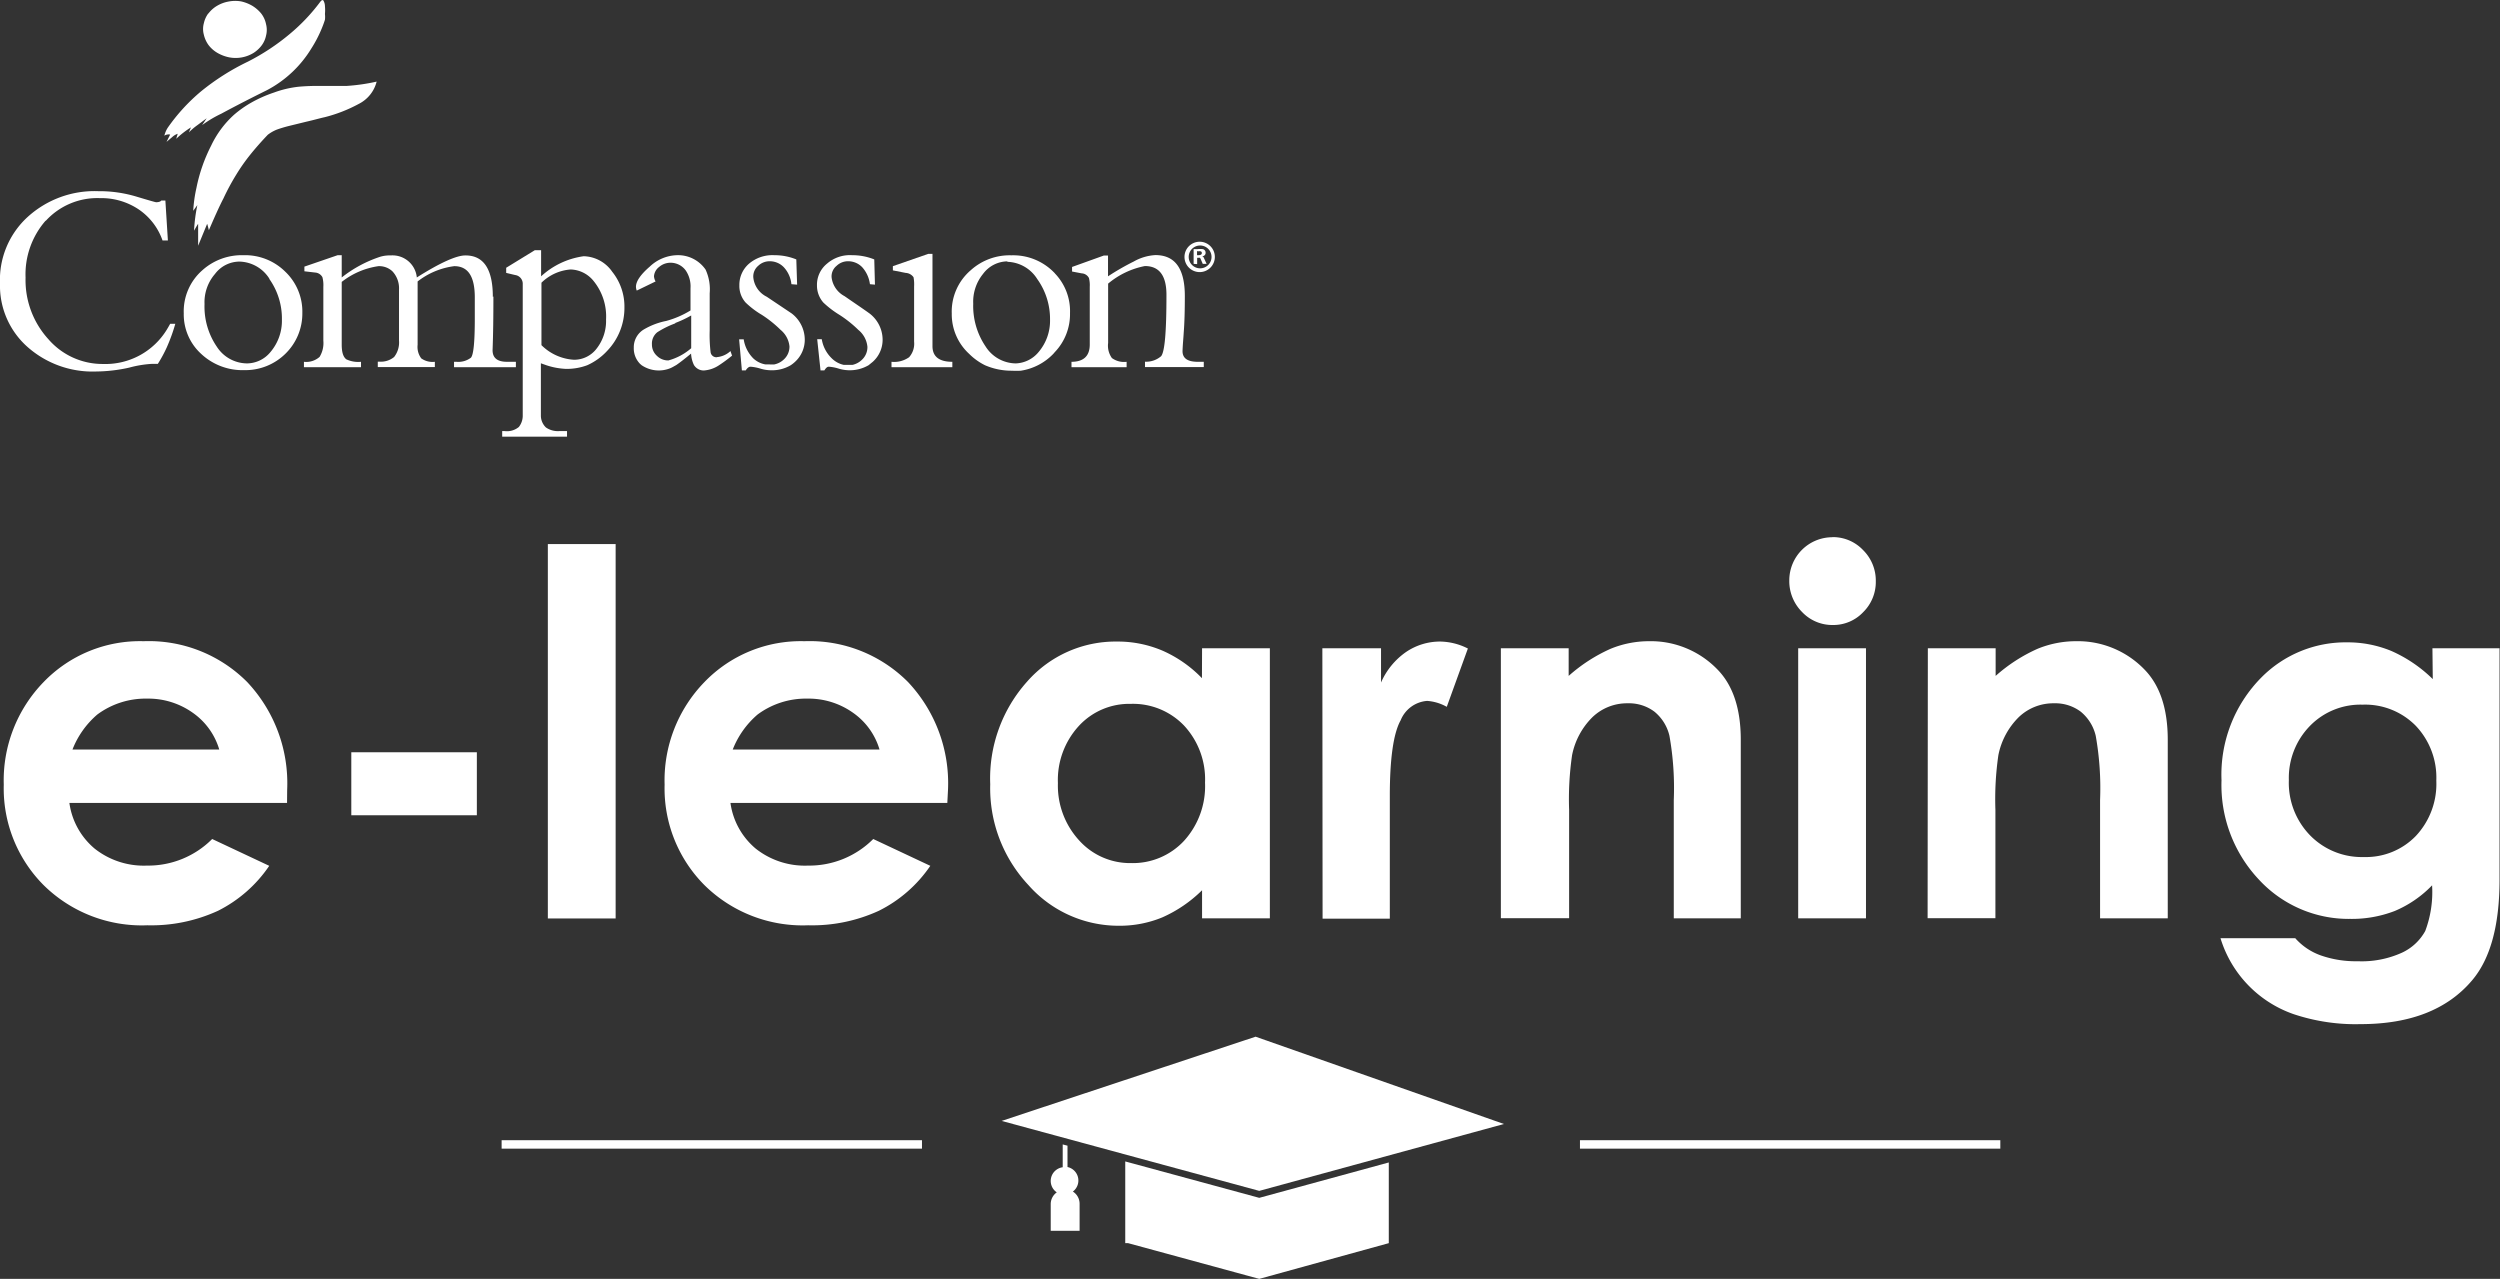 <svg xmlns="http://www.w3.org/2000/svg" viewBox="0 0 219.04 112.05"><rect x="0" y="0" width="219.04" height="112.05" fill="#333333" stroke="none"/><defs><style>.cls-1,.cls-2{fill:#fff;}.cls-1{fill-rule:evenodd;}</style></defs><title>Asset 14</title><g id="Layer_2" data-name="Layer 2"><g id="Capa_1" data-name="Capa 1"><path class="cls-1" d="M22,9a9.32,9.32,0,0,0-1.5,1.06,8.59,8.59,0,0,0-2,2.7,14.22,14.22,0,0,0-1.29,3.71,12.08,12.08,0,0,0-.28,2l.36-.5A15,15,0,0,0,17,20.21c.17-.29.28-.49.36-.6l0,1.92.79-1.92c.06.17.1.35.15.56.49-1.13.9-2.06,1.28-2.79A20.13,20.13,0,0,1,20.7,15.3a16.33,16.33,0,0,1,1.22-1.74c.4-.5.92-1.1,1.54-1.75a3.3,3.3,0,0,1,.81-.46c.28-.1.63-.21,1.07-.32l1.47-.36c.67-.15,1.21-.31,1.63-.4a12.84,12.84,0,0,0,3-1.17A3,3,0,0,0,33,7.15a16.94,16.94,0,0,1-2.65.38c-.49,0-1.21,0-2.2,0a18.93,18.93,0,0,0-2,.07A9.12,9.12,0,0,0,24,8.11,11.21,11.21,0,0,0,22,9Zm-3.89,1.36-.4.6a10.33,10.33,0,0,1,1.68-1c.54-.29,1.86-1,4-2.06a10,10,0,0,0,3.9-3.67,10.87,10.87,0,0,0,.86-1.64,8.91,8.91,0,0,0,.32-.86,2.13,2.13,0,0,0,0-.5,3.67,3.67,0,0,0,0-.69,1,1,0,0,0-.14-.5c-.08-.08-.18,0-.28.13A16.34,16.34,0,0,1,25.36,3,19.37,19.37,0,0,1,21.72,5.4,20.7,20.7,0,0,0,17.62,8a16.33,16.33,0,0,0-2.93,3.2,2.36,2.36,0,0,0-.29.69.69.69,0,0,1,.51-.1l-.32.64L15.1,12a1.31,1.31,0,0,1,.47-.28l-.13.44a8,8,0,0,1,1.29-1l-.18.44a5.57,5.57,0,0,1,.71-.61l.81-.6Zm.15-9.2a2.29,2.29,0,0,0-.4.88,1.88,1.88,0,0,0,0,1,2.5,2.5,0,0,0,.42.92,2.65,2.65,0,0,0,.78.68,3.38,3.38,0,0,0,1,.38,3,3,0,0,0,2.15-.38A2.75,2.75,0,0,0,22.91,4a2.18,2.18,0,0,0,.4-.88,2,2,0,0,0,0-1,2.26,2.26,0,0,0-.42-.93,3.08,3.08,0,0,0-.78-.68,3.4,3.4,0,0,0-1-.39A3.07,3.07,0,0,0,20,.14a3,3,0,0,0-1,.38,2.61,2.61,0,0,0-.76.69Z"/><path class="cls-2" d="M4,19.36a6.11,6.11,0,0,1,4.76-2,5.87,5.87,0,0,1,3.41,1,5.44,5.44,0,0,1,2.07,2.71h.47l-.22-3.5h-.36c-.07.1-.22.14-.44.15-.07,0-.62-.16-1.69-.48a11.3,11.3,0,0,0-3.39-.49,8.7,8.7,0,0,0-6.21,2.28A7.46,7.46,0,0,0,0,24.84a7.16,7.16,0,0,0,2.39,5.54,8.59,8.59,0,0,0,6,2.17,13.88,13.88,0,0,0,2.93-.34,9.67,9.67,0,0,1,2-.33h.51a12.05,12.05,0,0,0,.78-1.44,15.39,15.39,0,0,0,.75-2.07h-.45c-.1.18-.19.34-.3.52a6.3,6.3,0,0,1-5.58,3,6.27,6.27,0,0,1-4.79-2.17,7.68,7.68,0,0,1-2-5.4,7.14,7.14,0,0,1,1.77-5Z"/><path class="cls-2" d="M45.16,24.1a.77.77,0,0,1,.64.8V35.52c0,.18,0,.34,0,.48h0v.48h0a1.6,1.6,0,0,1-.34.93,1.64,1.64,0,0,1-1.25.36H44v.49h5.68v-.49H49a1.82,1.82,0,0,1-1.17-.32,1.44,1.44,0,0,1-.44-1v-1h0V31.83l.45.16a6.26,6.26,0,0,0,1.74.33A5.1,5.1,0,0,0,51.45,32a5.33,5.33,0,0,0,1.74-1.25,5.43,5.43,0,0,0,1.52-3.81,4.86,4.86,0,0,0-1.07-3.13,3.13,3.13,0,0,0-2.5-1.36,6.88,6.88,0,0,0-3.73,1.76V21.92h-.55l-2.51,1.54v.45l.8.19ZM50,23.61a2.68,2.68,0,0,1,2,1A4.92,4.92,0,0,1,53.1,28a3.92,3.92,0,0,1-.81,2.52,2.47,2.47,0,0,1-2,1,4.39,4.39,0,0,1-2.85-1.28V24.77A4.08,4.08,0,0,1,50,23.61Z"/><path class="cls-2" d="M43.18,26c0-2.41-.8-3.63-2.41-3.62-.78,0-2.21.64-4.25,1.93a2.14,2.14,0,0,0-2.29-1.93,2.87,2.87,0,0,0-.93.12,10.93,10.93,0,0,0-3.36,1.81V22.36h-.36l-2.91,1v.41l.95.11a.78.78,0,0,1,.63.41,2.75,2.75,0,0,1,.08.84v4.72A2.31,2.31,0,0,1,28,31.27a1.76,1.76,0,0,1-1.37.43v.47h5V31.7a2.44,2.44,0,0,1-1.29-.22c-.27-.21-.4-.62-.4-1.28V24.7a6.75,6.75,0,0,1,3.22-1.38h.14a1.69,1.69,0,0,1,1.08.45,2.17,2.17,0,0,1,.58,1.6v4.47a2.07,2.07,0,0,1-.43,1.44,1.83,1.83,0,0,1-1.23.41H33.1v.47h5V31.7a1.71,1.71,0,0,1-1.19-.3,1.68,1.68,0,0,1-.32-1.19V24.66a6.57,6.57,0,0,1,3.21-1.34c1.21,0,1.8.9,1.8,2.74v1.88c0,2-.11,3.15-.34,3.4A1.82,1.82,0,0,1,40,31.7h-.22v.47h5.42V31.7h-.78c-.88,0-1.29-.37-1.26-1.08.05-1.32.07-2.87.07-4.64Z"/><path class="cls-2" d="M25,23.81a5,5,0,0,0-3.68-1.45,5.16,5.16,0,0,0-3.57,1.3,4.79,4.79,0,0,0-1.65,3.8A4.68,4.68,0,0,0,17.62,31a5.29,5.29,0,0,0,3.77,1.43A5,5,0,0,0,25,31a4.92,4.92,0,0,0,1.49-3.58A4.83,4.83,0,0,0,25,23.81Zm-1.41.62A6,6,0,0,1,24.7,28a4.23,4.23,0,0,1-1,2.84,2.68,2.68,0,0,1-2.06,1A3.17,3.17,0,0,1,19,30.38a6.22,6.22,0,0,1-1.08-3.74A3.78,3.78,0,0,1,18.84,24,2.69,2.69,0,0,1,21,22.92a3.19,3.19,0,0,1,2.61,1.51Z"/><path class="cls-2" d="M105.47,32.16V31.7h-.52c-.92,0-1.37-.32-1.34-1s.07-1,.1-1.52c.07-.88.1-1.95.1-3.24,0-2.4-.85-3.59-2.58-3.59a4.33,4.33,0,0,0-1.89.56,21.62,21.62,0,0,0-2.26,1.3V22.39h-.37l-2.78,1v.4l.84.16a.76.76,0,0,1,.64.41,2.61,2.61,0,0,1,.07.77v5.06c0,1-.54,1.51-1.6,1.51v.47h4.83V31.7a1.8,1.8,0,0,1-1.29-.33,1.86,1.86,0,0,1-.33-1.32v-5.2a7.12,7.12,0,0,1,3.22-1.54c1.26,0,1.89.84,1.89,2.52,0,3.26-.15,5-.47,5.38a2,2,0,0,1-1.41.48v.47Z"/><path class="cls-2" d="M92.42,23.94l-.12-.12a5,5,0,0,0-3.69-1.45,5.08,5.08,0,0,0-3.55,1.3,4.77,4.77,0,0,0-1.67,3.8A4.7,4.7,0,0,0,84.91,31,5.29,5.29,0,0,0,86.3,32a5.82,5.82,0,0,0,2.37.48,6.8,6.8,0,0,0,.77,0A5,5,0,0,0,92.29,31l.12-.14a4.81,4.81,0,0,0,1.34-3.44,4.76,4.76,0,0,0-1.34-3.48Zm-4.15-1a3.2,3.2,0,0,1,2.61,1.51A6,6,0,0,1,92,28a4.23,4.23,0,0,1-1,2.84,2.71,2.71,0,0,1-2,1,3.17,3.17,0,0,1-2.65-1.49,6.32,6.32,0,0,1-1.08-3.74A3.86,3.86,0,0,1,86.13,24a2.69,2.69,0,0,1,2.13-1.1Z"/><path class="cls-2" d="M81.71,22.24h-.37l-3.11,1.08v.37l1.12.22a.9.9,0,0,1,.69.38,3.4,3.4,0,0,1,.05.81v4.84a1.77,1.77,0,0,1-.44,1.36,2.27,2.27,0,0,1-1.54.4v.47h5.33V31.7c-1.17,0-1.74-.47-1.74-1.37V22.24Z"/><path class="cls-2" d="M76.66,24.94l-.06-2.21a5.1,5.1,0,0,0-1.93-.37,3.06,3.06,0,0,0-2.21.74A2.38,2.38,0,0,0,71.58,25a2.25,2.25,0,0,0,.56,1.51,8.42,8.42,0,0,0,1.4,1.07,10.25,10.25,0,0,1,1.66,1.32A2.17,2.17,0,0,1,76,30.39a1.51,1.51,0,0,1-.49,1.14,1.73,1.73,0,0,1-.82.44l-.38,0-.38,0a2.12,2.12,0,0,1-1.06-.58A3,3,0,0,1,72,29.72h-.4l.29,2.73h.34c.14-.22.26-.33.4-.32a3.75,3.75,0,0,1,.8.15,3.34,3.34,0,0,0,.93.16A3.27,3.27,0,0,0,76.1,32l.37-.3a2.59,2.59,0,0,0,.86-2,2.91,2.91,0,0,0-1.15-2.24c-.71-.51-1.45-1-2.18-1.51a2.15,2.15,0,0,1-1.14-1.66,1.19,1.19,0,0,1,.44-1,1.43,1.43,0,0,1,1-.4,1.7,1.7,0,0,1,1.25.53,2.75,2.75,0,0,1,.67,1.48Z"/><path class="cls-2" d="M69.84,24.94l-.07-2.21a5,5,0,0,0-1.92-.37,3.16,3.16,0,0,0-2.22.74A2.45,2.45,0,0,0,64.78,25a2.18,2.18,0,0,0,.55,1.51,7.58,7.58,0,0,0,1.41,1.07,10.1,10.1,0,0,1,1.65,1.32,2.14,2.14,0,0,1,.78,1.45,1.51,1.51,0,0,1-.49,1.14,1.71,1.71,0,0,1-.84.44,3.47,3.47,0,0,1-.4,0l-.37,0A2.06,2.06,0,0,1,66,31.4a3,3,0,0,1-.84-1.67h-.4L65,32.45h.34c.14-.22.29-.33.43-.32a4.08,4.08,0,0,1,.8.15,3.26,3.26,0,0,0,.93.16A3.23,3.23,0,0,0,69.28,32a2.88,2.88,0,0,0,.38-.3,2.62,2.62,0,0,0,.85-2,2.91,2.91,0,0,0-1.15-2.24L67.18,26A2.12,2.12,0,0,1,66,24.29a1.22,1.22,0,0,1,.43-1,1.44,1.44,0,0,1,1-.4,1.7,1.7,0,0,1,1.25.53,2.55,2.55,0,0,1,.66,1.48Z"/><path class="cls-2" d="M62.79,31.3a.51.51,0,0,1-.53-.44,12.77,12.77,0,0,1-.08-1.92V25.7a4.13,4.13,0,0,0-.36-2.08,2.93,2.93,0,0,0-2.54-1.26,3.6,3.6,0,0,0-2.35,1c-.81.7-1.21,1.29-1.21,1.77a.92.92,0,0,0,.07.33l1.65-.8a1.08,1.08,0,0,1-.14-.45,1.12,1.12,0,0,1,.45-.82,1.52,1.52,0,0,1,1-.37,1.64,1.64,0,0,1,1.34.69,2.49,2.49,0,0,1,.41,1.55V27.2a8.12,8.12,0,0,1-2.13.92,6.24,6.24,0,0,0-2,.77,1.82,1.82,0,0,0-.84,1.58,1.93,1.93,0,0,0,.59,1.45.14.14,0,0,1,.07.06,2.68,2.68,0,0,0,2.59.26c.15-.07.3-.16.48-.26.36-.25.78-.58,1.29-1a2.59,2.59,0,0,0,.25,1,1,1,0,0,0,.86.48A2.71,2.71,0,0,0,63,32a13,13,0,0,0,1.14-.84L64,30.76a2,2,0,0,1-1.19.53Zm-3.63-3a9.77,9.77,0,0,0,1.4-.66v2.87a5.07,5.07,0,0,1-2,1.07,1.39,1.39,0,0,1-1-.4,1.32,1.32,0,0,1-.44-1,1.27,1.27,0,0,1,.47-1.07,8,8,0,0,1,1.58-.78Z"/><path class="cls-1" d="M104.88,22v.36h.1q.32,0,.32-.19a.15.15,0,0,0-.1-.15.65.65,0,0,0-.22,0Zm-.3,1.12V21.83h.33a1.83,1.83,0,0,1,.48,0,.31.31,0,0,1,.24.32.28.28,0,0,1-.08.21.37.37,0,0,1-.23.1h0a.2.2,0,0,1,.16.14l.24.52h-.34l-.18-.42a.25.25,0,0,0-.07-.11.24.24,0,0,0-.14,0h-.1v.55Z"/><path class="cls-1" d="M104.15,22.51a1,1,0,1,1,1,1,1,1,0,0,1-1-1Zm-.37,0a1.33,1.33,0,1,1,1.33,1.33,1.33,1.33,0,0,1-1.33-1.33Z"/><path class="cls-2" d="M25.15,70.35H6.08a6.35,6.35,0,0,0,2.21,4,6.93,6.93,0,0,0,4.58,1.49,7.92,7.92,0,0,0,5.72-2.33l5,2.35A11.81,11.81,0,0,1,19.1,79.8a14,14,0,0,1-6.2,1.27,12.25,12.25,0,0,1-9.07-3.51,12,12,0,0,1-3.5-8.8,12.36,12.36,0,0,1,3.49-9,11.72,11.72,0,0,1,8.75-3.58,12.16,12.16,0,0,1,9.09,3.58,12.93,12.93,0,0,1,3.5,9.45Zm-5.94-4.68a6,6,0,0,0-2.32-3.22,6.73,6.73,0,0,0-4-1.24,7.11,7.11,0,0,0-4.36,1.39,7.76,7.76,0,0,0-2.18,3.07Z"/><path class="cls-2" d="M30.78,65.91h11v5.52h-11Z"/><path class="cls-2" d="M48,47.67h5.94v32.8H48Z"/><path class="cls-2" d="M83,70.35H64a6.35,6.35,0,0,0,2.21,4,6.93,6.93,0,0,0,4.58,1.49,7.92,7.92,0,0,0,5.72-2.33l5,2.35A11.81,11.81,0,0,1,77,79.8a14,14,0,0,1-6.2,1.27,12.25,12.25,0,0,1-9.07-3.51,12,12,0,0,1-3.5-8.8,12.36,12.36,0,0,1,3.49-9,11.72,11.72,0,0,1,8.75-3.58,12.16,12.16,0,0,1,9.09,3.58,12.93,12.93,0,0,1,3.5,9.45Zm-5.94-4.68a6,6,0,0,0-2.32-3.22,6.73,6.73,0,0,0-4-1.24,7.11,7.11,0,0,0-4.36,1.39,7.76,7.76,0,0,0-2.18,3.07Z"/><path class="cls-2" d="M105.32,56.8h5.94V80.46h-5.94V78a11.64,11.64,0,0,1-3.49,2.38,9.76,9.76,0,0,1-3.79.73,10.53,10.53,0,0,1-7.93-3.56,12.4,12.4,0,0,1-3.35-8.84,12.71,12.71,0,0,1,3.24-9,10.31,10.31,0,0,1,7.86-3.5,10,10,0,0,1,4,.8,10.91,10.91,0,0,1,3.45,2.41Zm-6.24,4.87a6,6,0,0,0-4.57,1.95,7,7,0,0,0-1.82,5,7.09,7.09,0,0,0,1.85,5,6,6,0,0,0,4.56,2,6.12,6.12,0,0,0,4.64-1.95,7.12,7.12,0,0,0,1.84-5.1,6.91,6.91,0,0,0-1.84-5A6.19,6.19,0,0,0,99.07,61.67Z"/><path class="cls-2" d="M115.86,56.8H121v3a6.36,6.36,0,0,1,2.2-2.68,5.3,5.3,0,0,1,3-.91,5.55,5.55,0,0,1,2.41.61l-1.85,5.11a4.09,4.09,0,0,0-1.72-.52,2.72,2.72,0,0,0-2.32,1.7q-.95,1.7-.95,6.66l0,1.15v9.57h-5.89Z"/><path class="cls-2" d="M131.5,56.8h5.94v2.42a14.23,14.23,0,0,1,3.66-2.37,8.85,8.85,0,0,1,3.36-.67,8.12,8.12,0,0,1,6,2.46q2.06,2.09,2.06,6.18V80.46h-5.87V70.1a26.22,26.22,0,0,0-.38-5.63,3.86,3.86,0,0,0-1.32-2.12,3.71,3.71,0,0,0-2.33-.73,4.37,4.37,0,0,0-3.09,1.21,6.44,6.44,0,0,0-1.79,3.33,26.86,26.86,0,0,0-.26,4.8v9.49H131.5Z"/><path class="cls-2" d="M160.55,47.06a3.63,3.63,0,0,1,2.68,1.13,3.76,3.76,0,0,1,1.12,2.74,3.71,3.71,0,0,1-1.11,2.71,3.59,3.59,0,0,1-2.65,1.12,3.64,3.64,0,0,1-2.7-1.14,3.82,3.82,0,0,1-1.12-2.77,3.78,3.78,0,0,1,3.77-3.78Zm-3,9.74h5.94V80.46h-5.94Z"/><path class="cls-2" d="M168.91,56.8h5.94v2.42a14.23,14.23,0,0,1,3.66-2.37,8.85,8.85,0,0,1,3.36-.67,8.12,8.12,0,0,1,6,2.46q2.06,2.09,2.06,6.18V80.46H184V70.1a26.22,26.22,0,0,0-.38-5.63,3.86,3.86,0,0,0-1.32-2.12,3.71,3.71,0,0,0-2.33-.73,4.37,4.37,0,0,0-3.09,1.21,6.44,6.44,0,0,0-1.79,3.33,26.86,26.86,0,0,0-.26,4.8v9.49h-5.94Z"/><path class="cls-2" d="M213.12,56.8H219V77.07q0,6-2.41,8.83-3.24,3.83-9.77,3.83a17.1,17.1,0,0,1-5.85-.87,10.2,10.2,0,0,1-6.42-6.66h6.55a5.4,5.4,0,0,0,2.24,1.51,9.27,9.27,0,0,0,3.24.51,8.54,8.54,0,0,0,3.85-.74,4.47,4.47,0,0,0,2.06-1.91,9.69,9.69,0,0,0,.6-4,9.84,9.84,0,0,1-3.28,2.25,10.44,10.44,0,0,1-3.89.69,10.7,10.7,0,0,1-8-3.44,12.08,12.08,0,0,1-3.28-8.7,12.1,12.1,0,0,1,3.48-9,10.38,10.38,0,0,1,7.53-3.09,10,10,0,0,1,3.86.75,12.24,12.24,0,0,1,3.64,2.47ZM207,61.74a6.18,6.18,0,0,0-4.63,1.88,6.52,6.52,0,0,0-1.83,4.73,6.6,6.6,0,0,0,1.87,4.85,6.33,6.33,0,0,0,4.7,1.89,6.08,6.08,0,0,0,4.56-1.85,6.67,6.67,0,0,0,1.79-4.85,6.59,6.59,0,0,0-1.81-4.81A6.22,6.22,0,0,0,207,61.74Z"/><polygon class="cls-2" points="110.33 104.95 98.59 101.76 98.59 108.92 98.84 108.92 110.33 112.05 121.68 108.92 121.68 101.85 110.33 104.95"/><polygon class="cls-2" points="110.33 104.34 131.77 98.48 110.01 90.83 87.76 98.21 110.33 104.34"/><path class="cls-2" d="M94,104.4a1.21,1.21,0,0,0-.47-2.15v-1.87l-.42-.11v2a1.21,1.21,0,0,0-.52,2.2,1.26,1.26,0,0,0-.53,1v2.37h2.53v-2.37A1.26,1.26,0,0,0,94,104.4Z"/><rect class="cls-2" x="43.95" y="99.9" width="36.83" height="0.74"/><rect class="cls-2" x="138.43" y="99.9" width="36.83" height="0.74"/></g></g></svg>